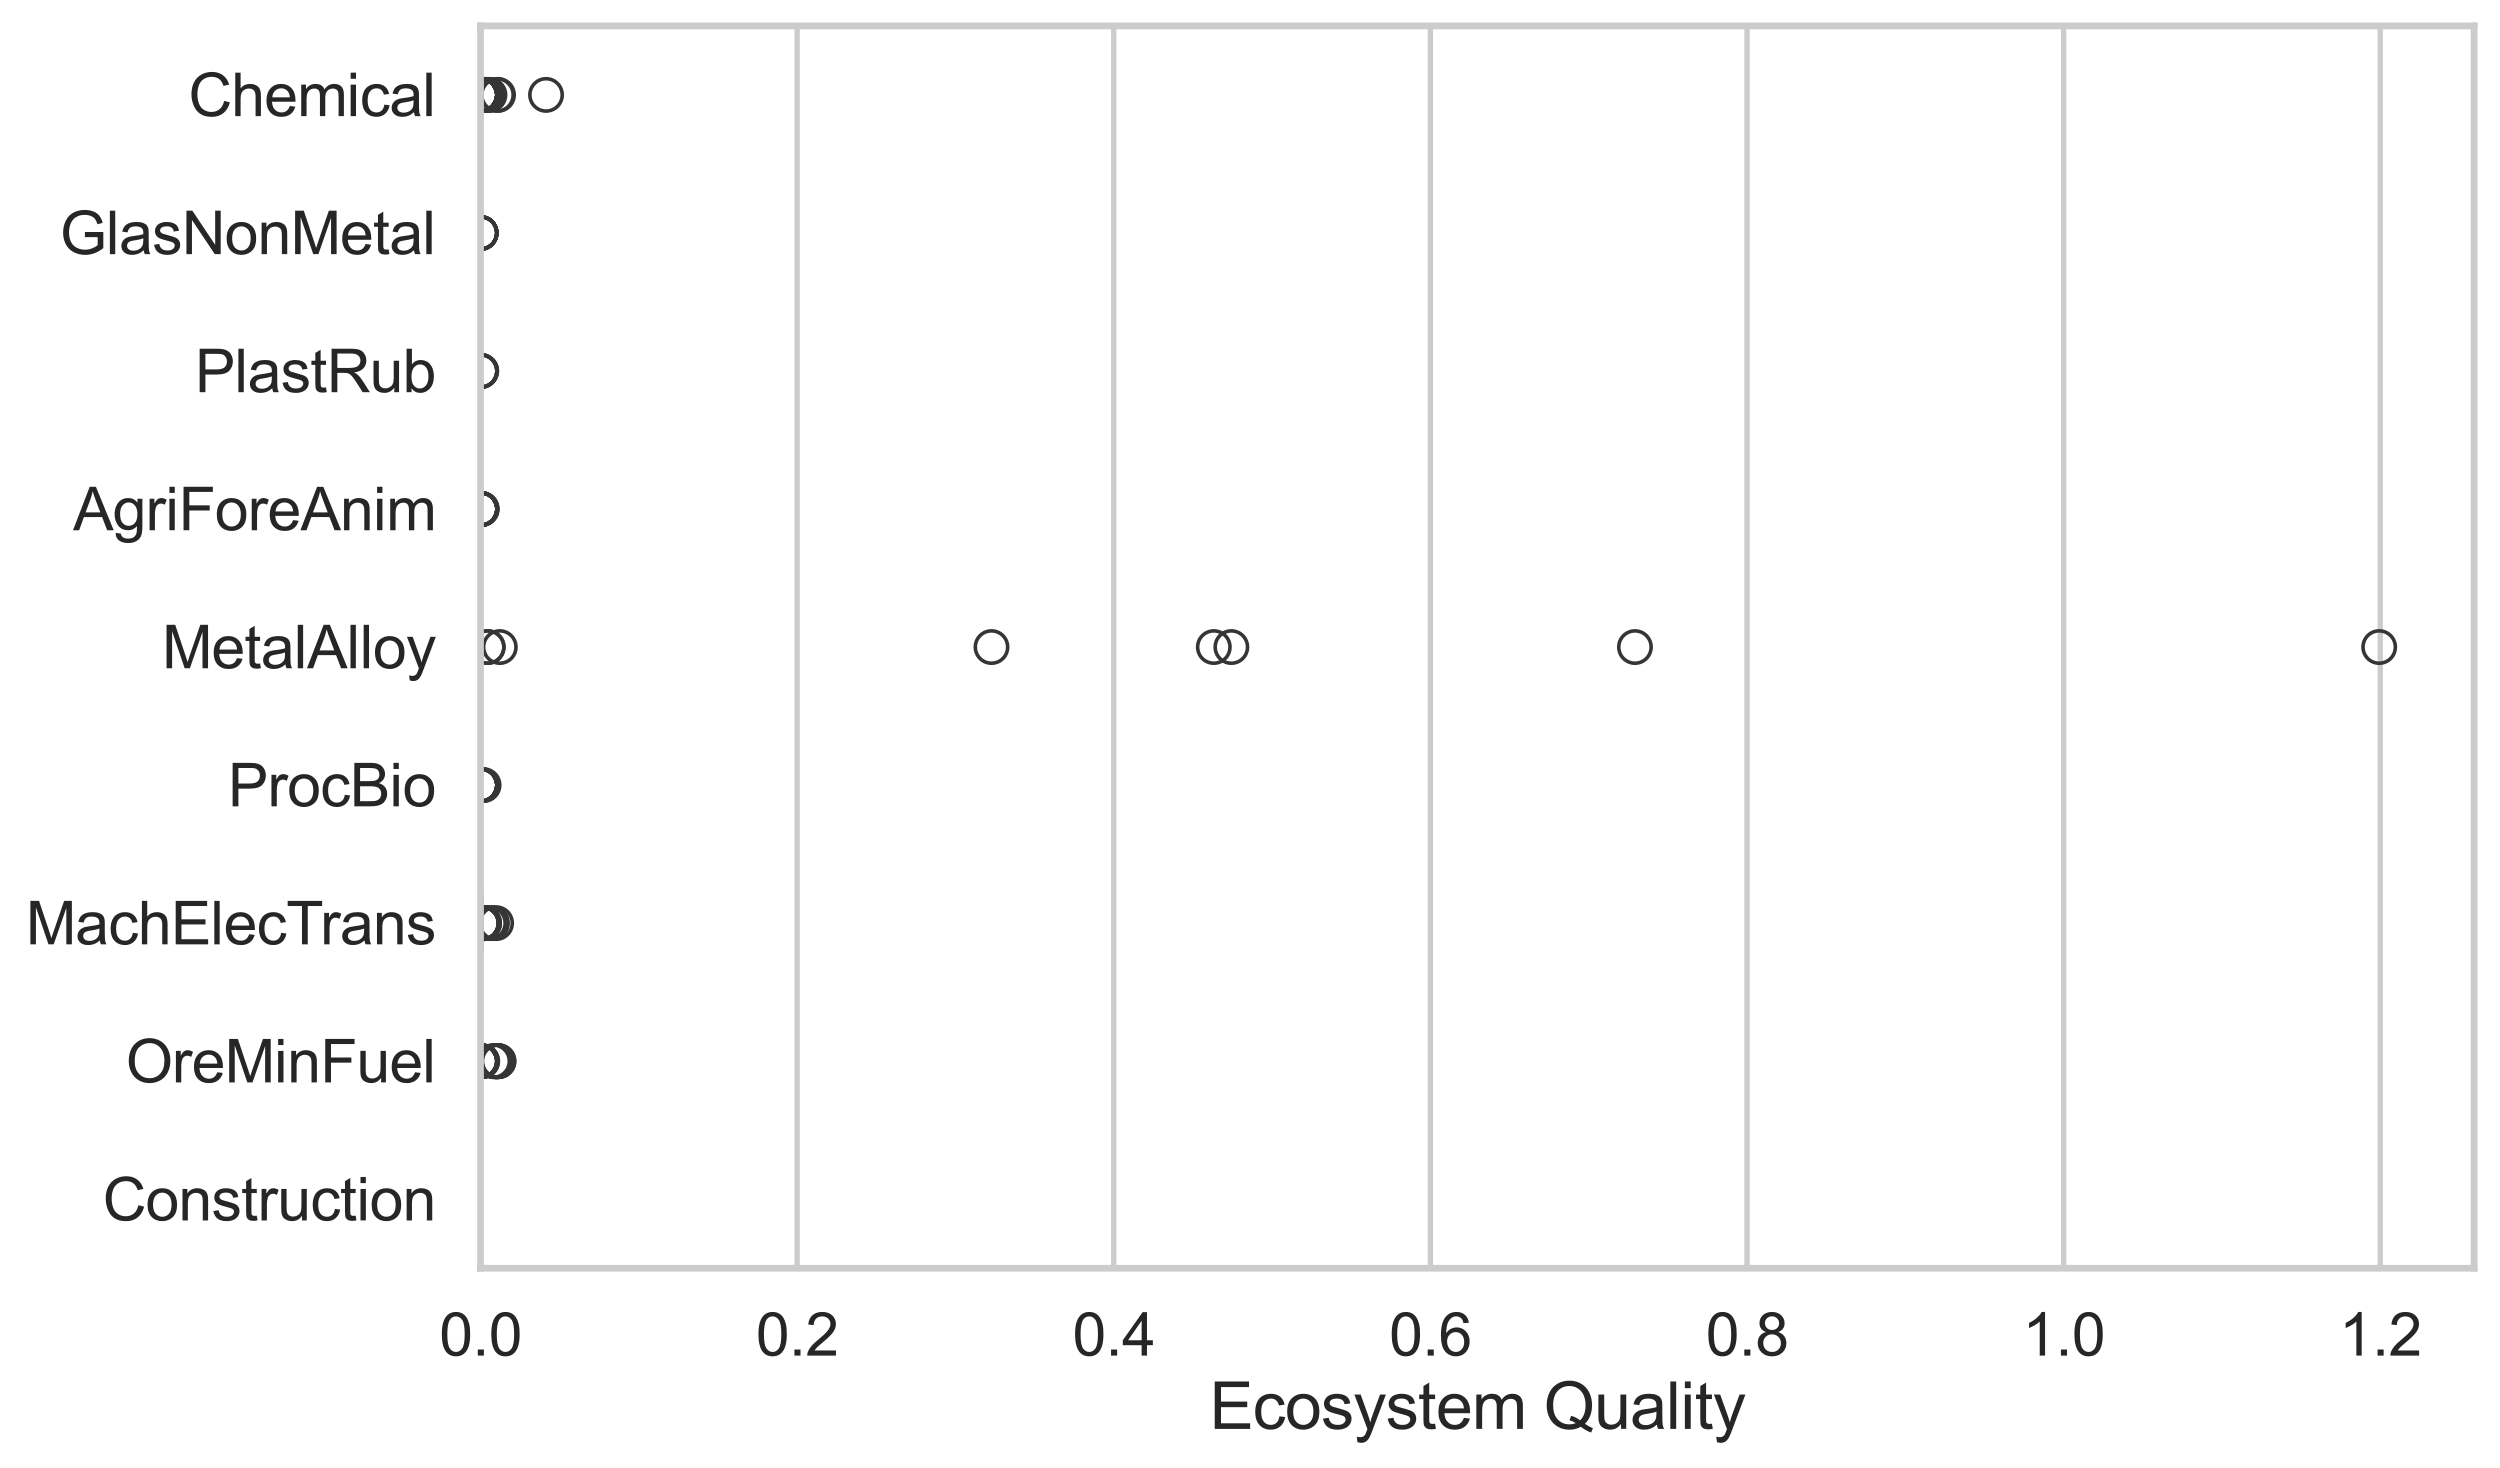 <?xml version="1.0" encoding="utf-8" standalone="no"?>
<!DOCTYPE svg PUBLIC "-//W3C//DTD SVG 1.1//EN"
  "http://www.w3.org/Graphics/SVG/1.1/DTD/svg11.dtd">
<svg xmlns:xlink="http://www.w3.org/1999/xlink" width="695.577pt" height="408.553pt" viewBox="0 0 695.577 408.553" xmlns="http://www.w3.org/2000/svg" version="1.1">
 <defs>
  <style type="text/css">*{stroke-linejoin: round; stroke-linecap: butt}</style>
 </defs>
 <g id="figure_1">
  <g id="patch_1">
   <path d="M 0 408.553 
L 695.577 408.553 
L 695.577 0 
L 0 0 
z
" style="fill: #ffffff"/>
  </g>
  <g id="axes_1">
   <g id="patch_2">
    <path d="M 133.697 352.86 
L 688.377 352.86 
L 688.377 7.2 
L 133.697 7.2 
z
" style="fill: #ffffff"/>
   </g>
   <g id="matplotlib.axis_1">
    <g id="xtick_1">
     <g id="line2d_1">
      <path d="M 133.697 352.86 
L 133.697 7.2 
" clip-path="url(#pe0b1a7b173)" style="fill: none; stroke: #cccccc; stroke-width: 1.5; stroke-linecap: round"/>
     </g>
     <g id="text_1">
      <!-- 0.0 -->
      <g style="fill: #262626" transform="translate(122.229 377.17) scale(0.165 -0.165)">
       <defs>
        <path id="ArialMT-30" d="M 266 2259 
Q 266 3072 433 3567 
Q 600 4063 929 4331 
Q 1259 4600 1759 4600 
Q 2128 4600 2406 4451 
Q 2684 4303 2865 4023 
Q 3047 3744 3150 3342 
Q 3253 2941 3253 2259 
Q 3253 1453 3087 958 
Q 2922 463 2592 192 
Q 2263 -78 1759 -78 
Q 1097 -78 719 397 
Q 266 969 266 2259 
z
M 844 2259 
Q 844 1131 1108 757 
Q 1372 384 1759 384 
Q 2147 384 2411 759 
Q 2675 1134 2675 2259 
Q 2675 3391 2411 3762 
Q 2147 4134 1753 4134 
Q 1366 4134 1134 3806 
Q 844 3388 844 2259 
z
" transform="scale(0.016)"/>
        <path id="ArialMT-2e" d="M 581 0 
L 581 641 
L 1222 641 
L 1222 0 
L 581 0 
z
" transform="scale(0.016)"/>
       </defs>
       <use xlink:href="#ArialMT-30"/>
       <use xlink:href="#ArialMT-2e" transform="translate(55.615 0)"/>
       <use xlink:href="#ArialMT-30" transform="translate(83.398 0)"/>
      </g>
     </g>
    </g>
    <g id="xtick_2">
     <g id="line2d_2">
      <path d="M 221.792 352.86 
L 221.792 7.2 
" clip-path="url(#pe0b1a7b173)" style="fill: none; stroke: #cccccc; stroke-width: 1.5; stroke-linecap: round"/>
     </g>
     <g id="text_2">
      <!-- 0.2 -->
      <g style="fill: #262626" transform="translate(210.324 377.17) scale(0.165 -0.165)">
       <defs>
        <path id="ArialMT-32" d="M 3222 541 
L 3222 0 
L 194 0 
Q 188 203 259 391 
Q 375 700 629 1000 
Q 884 1300 1366 1694 
Q 2113 2306 2375 2664 
Q 2638 3022 2638 3341 
Q 2638 3675 2398 3904 
Q 2159 4134 1775 4134 
Q 1369 4134 1125 3890 
Q 881 3647 878 3216 
L 300 3275 
Q 359 3922 746 4261 
Q 1134 4600 1788 4600 
Q 2447 4600 2831 4234 
Q 3216 3869 3216 3328 
Q 3216 3053 3103 2787 
Q 2991 2522 2730 2228 
Q 2469 1934 1863 1422 
Q 1356 997 1212 845 
Q 1069 694 975 541 
L 3222 541 
z
" transform="scale(0.016)"/>
       </defs>
       <use xlink:href="#ArialMT-30"/>
       <use xlink:href="#ArialMT-2e" transform="translate(55.615 0)"/>
       <use xlink:href="#ArialMT-32" transform="translate(83.398 0)"/>
      </g>
     </g>
    </g>
    <g id="xtick_3">
     <g id="line2d_3">
      <path d="M 309.887 352.86 
L 309.887 7.2 
" clip-path="url(#pe0b1a7b173)" style="fill: none; stroke: #cccccc; stroke-width: 1.5; stroke-linecap: round"/>
     </g>
     <g id="text_3">
      <!-- 0.4 -->
      <g style="fill: #262626" transform="translate(298.419 377.17) scale(0.165 -0.165)">
       <defs>
        <path id="ArialMT-34" d="M 2069 0 
L 2069 1097 
L 81 1097 
L 81 1613 
L 2172 4581 
L 2631 4581 
L 2631 1613 
L 3250 1613 
L 3250 1097 
L 2631 1097 
L 2631 0 
L 2069 0 
z
M 2069 1613 
L 2069 3678 
L 634 1613 
L 2069 1613 
z
" transform="scale(0.016)"/>
       </defs>
       <use xlink:href="#ArialMT-30"/>
       <use xlink:href="#ArialMT-2e" transform="translate(55.615 0)"/>
       <use xlink:href="#ArialMT-34" transform="translate(83.398 0)"/>
      </g>
     </g>
    </g>
    <g id="xtick_4">
     <g id="line2d_4">
      <path d="M 397.982 352.86 
L 397.982 7.2 
" clip-path="url(#pe0b1a7b173)" style="fill: none; stroke: #cccccc; stroke-width: 1.5; stroke-linecap: round"/>
     </g>
     <g id="text_4">
      <!-- 0.6 -->
      <g style="fill: #262626" transform="translate(386.514 377.17) scale(0.165 -0.165)">
       <defs>
        <path id="ArialMT-36" d="M 3184 3459 
L 2625 3416 
Q 2550 3747 2413 3897 
Q 2184 4138 1850 4138 
Q 1581 4138 1378 3988 
Q 1113 3794 959 3422 
Q 806 3050 800 2363 
Q 1003 2672 1297 2822 
Q 1591 2972 1913 2972 
Q 2475 2972 2870 2558 
Q 3266 2144 3266 1488 
Q 3266 1056 3080 686 
Q 2894 316 2569 119 
Q 2244 -78 1831 -78 
Q 1128 -78 684 439 
Q 241 956 241 2144 
Q 241 3472 731 4075 
Q 1159 4600 1884 4600 
Q 2425 4600 2770 4297 
Q 3116 3994 3184 3459 
z
M 888 1484 
Q 888 1194 1011 928 
Q 1134 663 1356 523 
Q 1578 384 1822 384 
Q 2178 384 2434 671 
Q 2691 959 2691 1453 
Q 2691 1928 2437 2201 
Q 2184 2475 1800 2475 
Q 1419 2475 1153 2201 
Q 888 1928 888 1484 
z
" transform="scale(0.016)"/>
       </defs>
       <use xlink:href="#ArialMT-30"/>
       <use xlink:href="#ArialMT-2e" transform="translate(55.615 0)"/>
       <use xlink:href="#ArialMT-36" transform="translate(83.398 0)"/>
      </g>
     </g>
    </g>
    <g id="xtick_5">
     <g id="line2d_5">
      <path d="M 486.076 352.86 
L 486.076 7.2 
" clip-path="url(#pe0b1a7b173)" style="fill: none; stroke: #cccccc; stroke-width: 1.5; stroke-linecap: round"/>
     </g>
     <g id="text_5">
      <!-- 0.8 -->
      <g style="fill: #262626" transform="translate(474.609 377.17) scale(0.165 -0.165)">
       <defs>
        <path id="ArialMT-38" d="M 1131 2484 
Q 781 2613 612 2850 
Q 444 3088 444 3419 
Q 444 3919 803 4259 
Q 1163 4600 1759 4600 
Q 2359 4600 2725 4251 
Q 3091 3903 3091 3403 
Q 3091 3084 2923 2848 
Q 2756 2613 2416 2484 
Q 2838 2347 3058 2040 
Q 3278 1734 3278 1309 
Q 3278 722 2862 322 
Q 2447 -78 1769 -78 
Q 1091 -78 675 323 
Q 259 725 259 1325 
Q 259 1772 486 2073 
Q 713 2375 1131 2484 
z
M 1019 3438 
Q 1019 3113 1228 2906 
Q 1438 2700 1772 2700 
Q 2097 2700 2305 2904 
Q 2513 3109 2513 3406 
Q 2513 3716 2298 3927 
Q 2084 4138 1766 4138 
Q 1444 4138 1231 3931 
Q 1019 3725 1019 3438 
z
M 838 1322 
Q 838 1081 952 856 
Q 1066 631 1291 507 
Q 1516 384 1775 384 
Q 2178 384 2440 643 
Q 2703 903 2703 1303 
Q 2703 1709 2433 1975 
Q 2163 2241 1756 2241 
Q 1359 2241 1098 1978 
Q 838 1716 838 1322 
z
" transform="scale(0.016)"/>
       </defs>
       <use xlink:href="#ArialMT-30"/>
       <use xlink:href="#ArialMT-2e" transform="translate(55.615 0)"/>
       <use xlink:href="#ArialMT-38" transform="translate(83.398 0)"/>
      </g>
     </g>
    </g>
    <g id="xtick_6">
     <g id="line2d_6">
      <path d="M 574.171 352.86 
L 574.171 7.2 
" clip-path="url(#pe0b1a7b173)" style="fill: none; stroke: #cccccc; stroke-width: 1.5; stroke-linecap: round"/>
     </g>
     <g id="text_6">
      <!-- 1.0 -->
      <g style="fill: #262626" transform="translate(562.704 377.17) scale(0.165 -0.165)">
       <defs>
        <path id="ArialMT-31" d="M 2384 0 
L 1822 0 
L 1822 3584 
Q 1619 3391 1289 3197 
Q 959 3003 697 2906 
L 697 3450 
Q 1169 3672 1522 3987 
Q 1875 4303 2022 4600 
L 2384 4600 
L 2384 0 
z
" transform="scale(0.016)"/>
       </defs>
       <use xlink:href="#ArialMT-31"/>
       <use xlink:href="#ArialMT-2e" transform="translate(55.615 0)"/>
       <use xlink:href="#ArialMT-30" transform="translate(83.398 0)"/>
      </g>
     </g>
    </g>
    <g id="xtick_7">
     <g id="line2d_7">
      <path d="M 662.266 352.86 
L 662.266 7.2 
" clip-path="url(#pe0b1a7b173)" style="fill: none; stroke: #cccccc; stroke-width: 1.5; stroke-linecap: round"/>
     </g>
     <g id="text_7">
      <!-- 1.2 -->
      <g style="fill: #262626" transform="translate(650.799 377.17) scale(0.165 -0.165)">
       <use xlink:href="#ArialMT-31"/>
       <use xlink:href="#ArialMT-2e" transform="translate(55.615 0)"/>
       <use xlink:href="#ArialMT-32" transform="translate(83.398 0)"/>
      </g>
     </g>
    </g>
    <g id="text_8">
     <!-- Ecosystem Quality -->
     <g style="fill: #262626" transform="translate(336.517 397.564) scale(0.18 -0.18)">
      <defs>
       <path id="ArialMT-45" d="M 506 0 
L 506 4581 
L 3819 4581 
L 3819 4041 
L 1113 4041 
L 1113 2638 
L 3647 2638 
L 3647 2100 
L 1113 2100 
L 1113 541 
L 3925 541 
L 3925 0 
L 506 0 
z
" transform="scale(0.016)"/>
       <path id="ArialMT-63" d="M 2588 1216 
L 3141 1144 
Q 3050 572 2676 248 
Q 2303 -75 1759 -75 
Q 1078 -75 664 370 
Q 250 816 250 1647 
Q 250 2184 428 2587 
Q 606 2991 970 3192 
Q 1334 3394 1763 3394 
Q 2303 3394 2647 3120 
Q 2991 2847 3088 2344 
L 2541 2259 
Q 2463 2594 2264 2762 
Q 2066 2931 1784 2931 
Q 1359 2931 1093 2626 
Q 828 2322 828 1663 
Q 828 994 1084 691 
Q 1341 388 1753 388 
Q 2084 388 2306 591 
Q 2528 794 2588 1216 
z
" transform="scale(0.016)"/>
       <path id="ArialMT-6f" d="M 213 1659 
Q 213 2581 725 3025 
Q 1153 3394 1769 3394 
Q 2453 3394 2887 2945 
Q 3322 2497 3322 1706 
Q 3322 1066 3130 698 
Q 2938 331 2570 128 
Q 2203 -75 1769 -75 
Q 1072 -75 642 372 
Q 213 819 213 1659 
z
M 791 1659 
Q 791 1022 1069 705 
Q 1347 388 1769 388 
Q 2188 388 2466 706 
Q 2744 1025 2744 1678 
Q 2744 2294 2464 2611 
Q 2184 2928 1769 2928 
Q 1347 2928 1069 2612 
Q 791 2297 791 1659 
z
" transform="scale(0.016)"/>
       <path id="ArialMT-73" d="M 197 991 
L 753 1078 
Q 800 744 1014 566 
Q 1228 388 1613 388 
Q 2000 388 2187 545 
Q 2375 703 2375 916 
Q 2375 1106 2209 1216 
Q 2094 1291 1634 1406 
Q 1016 1563 777 1677 
Q 538 1791 414 1992 
Q 291 2194 291 2438 
Q 291 2659 392 2848 
Q 494 3038 669 3163 
Q 800 3259 1026 3326 
Q 1253 3394 1513 3394 
Q 1903 3394 2198 3281 
Q 2494 3169 2634 2976 
Q 2775 2784 2828 2463 
L 2278 2388 
Q 2241 2644 2061 2787 
Q 1881 2931 1553 2931 
Q 1166 2931 1000 2803 
Q 834 2675 834 2503 
Q 834 2394 903 2306 
Q 972 2216 1119 2156 
Q 1203 2125 1616 2013 
Q 2213 1853 2448 1751 
Q 2684 1650 2818 1456 
Q 2953 1263 2953 975 
Q 2953 694 2789 445 
Q 2625 197 2315 61 
Q 2006 -75 1616 -75 
Q 969 -75 630 194 
Q 291 463 197 991 
z
" transform="scale(0.016)"/>
       <path id="ArialMT-79" d="M 397 -1278 
L 334 -750 
Q 519 -800 656 -800 
Q 844 -800 956 -737 
Q 1069 -675 1141 -563 
Q 1194 -478 1313 -144 
Q 1328 -97 1363 -6 
L 103 3319 
L 709 3319 
L 1400 1397 
Q 1534 1031 1641 628 
Q 1738 1016 1872 1384 
L 2581 3319 
L 3144 3319 
L 1881 -56 
Q 1678 -603 1566 -809 
Q 1416 -1088 1222 -1217 
Q 1028 -1347 759 -1347 
Q 597 -1347 397 -1278 
z
" transform="scale(0.016)"/>
       <path id="ArialMT-74" d="M 1650 503 
L 1731 6 
Q 1494 -44 1306 -44 
Q 1000 -44 831 53 
Q 663 150 594 308 
Q 525 466 525 972 
L 525 2881 
L 113 2881 
L 113 3319 
L 525 3319 
L 525 4141 
L 1084 4478 
L 1084 3319 
L 1650 3319 
L 1650 2881 
L 1084 2881 
L 1084 941 
Q 1084 700 1114 631 
Q 1144 563 1211 522 
Q 1278 481 1403 481 
Q 1497 481 1650 503 
z
" transform="scale(0.016)"/>
       <path id="ArialMT-65" d="M 2694 1069 
L 3275 997 
Q 3138 488 2766 206 
Q 2394 -75 1816 -75 
Q 1088 -75 661 373 
Q 234 822 234 1631 
Q 234 2469 665 2931 
Q 1097 3394 1784 3394 
Q 2450 3394 2872 2941 
Q 3294 2488 3294 1666 
Q 3294 1616 3291 1516 
L 816 1516 
Q 847 969 1125 678 
Q 1403 388 1819 388 
Q 2128 388 2347 550 
Q 2566 713 2694 1069 
z
M 847 1978 
L 2700 1978 
Q 2663 2397 2488 2606 
Q 2219 2931 1791 2931 
Q 1403 2931 1139 2672 
Q 875 2413 847 1978 
z
" transform="scale(0.016)"/>
       <path id="ArialMT-6d" d="M 422 0 
L 422 3319 
L 925 3319 
L 925 2853 
Q 1081 3097 1340 3245 
Q 1600 3394 1931 3394 
Q 2300 3394 2536 3241 
Q 2772 3088 2869 2813 
Q 3263 3394 3894 3394 
Q 4388 3394 4653 3120 
Q 4919 2847 4919 2278 
L 4919 0 
L 4359 0 
L 4359 2091 
Q 4359 2428 4304 2576 
Q 4250 2725 4106 2815 
Q 3963 2906 3769 2906 
Q 3419 2906 3187 2673 
Q 2956 2441 2956 1928 
L 2956 0 
L 2394 0 
L 2394 2156 
Q 2394 2531 2256 2718 
Q 2119 2906 1806 2906 
Q 1569 2906 1367 2781 
Q 1166 2656 1075 2415 
Q 984 2175 984 1722 
L 984 0 
L 422 0 
z
" transform="scale(0.016)"/>
       <path id="ArialMT-20" transform="scale(0.016)"/>
       <path id="ArialMT-51" d="M 3966 491 
Q 4388 200 4744 66 
L 4566 -356 
Q 4072 -178 3581 206 
Q 3072 -78 2456 -78 
Q 1834 -78 1328 222 
Q 822 522 548 1065 
Q 275 1609 275 2291 
Q 275 2969 550 3525 
Q 825 4081 1333 4372 
Q 1841 4663 2469 4663 
Q 3103 4663 3612 4361 
Q 4122 4059 4389 3517 
Q 4656 2975 4656 2294 
Q 4656 1728 4484 1276 
Q 4313 825 3966 491 
z
M 2631 1266 
Q 3156 1119 3497 828 
Q 4031 1316 4031 2294 
Q 4031 2850 3842 3265 
Q 3653 3681 3289 3911 
Q 2925 4141 2472 4141 
Q 1794 4141 1347 3677 
Q 900 3213 900 2291 
Q 900 1397 1342 919 
Q 1784 441 2472 441 
Q 2797 441 3084 563 
Q 2800 747 2484 825 
L 2631 1266 
z
" transform="scale(0.016)"/>
       <path id="ArialMT-75" d="M 2597 0 
L 2597 488 
Q 2209 -75 1544 -75 
Q 1250 -75 995 37 
Q 741 150 617 320 
Q 494 491 444 738 
Q 409 903 409 1263 
L 409 3319 
L 972 3319 
L 972 1478 
Q 972 1038 1006 884 
Q 1059 663 1231 536 
Q 1403 409 1656 409 
Q 1909 409 2131 539 
Q 2353 669 2445 892 
Q 2538 1116 2538 1541 
L 2538 3319 
L 3100 3319 
L 3100 0 
L 2597 0 
z
" transform="scale(0.016)"/>
       <path id="ArialMT-61" d="M 2588 409 
Q 2275 144 1986 34 
Q 1697 -75 1366 -75 
Q 819 -75 525 192 
Q 231 459 231 875 
Q 231 1119 342 1320 
Q 453 1522 633 1644 
Q 813 1766 1038 1828 
Q 1203 1872 1538 1913 
Q 2219 1994 2541 2106 
Q 2544 2222 2544 2253 
Q 2544 2597 2384 2738 
Q 2169 2928 1744 2928 
Q 1347 2928 1158 2789 
Q 969 2650 878 2297 
L 328 2372 
Q 403 2725 575 2942 
Q 747 3159 1072 3276 
Q 1397 3394 1825 3394 
Q 2250 3394 2515 3294 
Q 2781 3194 2906 3042 
Q 3031 2891 3081 2659 
Q 3109 2516 3109 2141 
L 3109 1391 
Q 3109 606 3145 398 
Q 3181 191 3288 0 
L 2700 0 
Q 2613 175 2588 409 
z
M 2541 1666 
Q 2234 1541 1622 1453 
Q 1275 1403 1131 1340 
Q 988 1278 909 1158 
Q 831 1038 831 891 
Q 831 666 1001 516 
Q 1172 366 1500 366 
Q 1825 366 2078 508 
Q 2331 650 2450 897 
Q 2541 1088 2541 1459 
L 2541 1666 
z
" transform="scale(0.016)"/>
       <path id="ArialMT-6c" d="M 409 0 
L 409 4581 
L 972 4581 
L 972 0 
L 409 0 
z
" transform="scale(0.016)"/>
       <path id="ArialMT-69" d="M 425 3934 
L 425 4581 
L 988 4581 
L 988 3934 
L 425 3934 
z
M 425 0 
L 425 3319 
L 988 3319 
L 988 0 
L 425 0 
z
" transform="scale(0.016)"/>
      </defs>
      <use xlink:href="#ArialMT-45"/>
      <use xlink:href="#ArialMT-63" transform="translate(66.699 0)"/>
      <use xlink:href="#ArialMT-6f" transform="translate(116.699 0)"/>
      <use xlink:href="#ArialMT-73" transform="translate(172.314 0)"/>
      <use xlink:href="#ArialMT-79" transform="translate(222.314 0)"/>
      <use xlink:href="#ArialMT-73" transform="translate(272.314 0)"/>
      <use xlink:href="#ArialMT-74" transform="translate(322.314 0)"/>
      <use xlink:href="#ArialMT-65" transform="translate(350.098 0)"/>
      <use xlink:href="#ArialMT-6d" transform="translate(405.713 0)"/>
      <use xlink:href="#ArialMT-20" transform="translate(489.014 0)"/>
      <use xlink:href="#ArialMT-51" transform="translate(516.797 0)"/>
      <use xlink:href="#ArialMT-75" transform="translate(594.58 0)"/>
      <use xlink:href="#ArialMT-61" transform="translate(650.195 0)"/>
      <use xlink:href="#ArialMT-6c" transform="translate(705.811 0)"/>
      <use xlink:href="#ArialMT-69" transform="translate(728.027 0)"/>
      <use xlink:href="#ArialMT-74" transform="translate(750.244 0)"/>
      <use xlink:href="#ArialMT-79" transform="translate(778.027 0)"/>
     </g>
    </g>
   </g>
   <g id="matplotlib.axis_2">
    <g id="ytick_1">
     <g id="text_9">
      <!-- Chemical -->
      <g style="fill: #262626" transform="translate(52.428 32.309) scale(0.165 -0.165)">
       <defs>
        <path id="ArialMT-43" d="M 3763 1606 
L 4369 1453 
Q 4178 706 3683 314 
Q 3188 -78 2472 -78 
Q 1731 -78 1267 223 
Q 803 525 561 1097 
Q 319 1669 319 2325 
Q 319 3041 592 3573 
Q 866 4106 1370 4382 
Q 1875 4659 2481 4659 
Q 3169 4659 3637 4309 
Q 4106 3959 4291 3325 
L 3694 3184 
Q 3534 3684 3231 3912 
Q 2928 4141 2469 4141 
Q 1941 4141 1586 3887 
Q 1231 3634 1087 3207 
Q 944 2781 944 2328 
Q 944 1744 1114 1308 
Q 1284 872 1643 656 
Q 2003 441 2422 441 
Q 2931 441 3284 734 
Q 3638 1028 3763 1606 
z
" transform="scale(0.016)"/>
        <path id="ArialMT-68" d="M 422 0 
L 422 4581 
L 984 4581 
L 984 2938 
Q 1378 3394 1978 3394 
Q 2347 3394 2619 3248 
Q 2891 3103 3008 2847 
Q 3125 2591 3125 2103 
L 3125 0 
L 2563 0 
L 2563 2103 
Q 2563 2525 2380 2717 
Q 2197 2909 1863 2909 
Q 1613 2909 1392 2779 
Q 1172 2650 1078 2428 
Q 984 2206 984 1816 
L 984 0 
L 422 0 
z
" transform="scale(0.016)"/>
       </defs>
       <use xlink:href="#ArialMT-43"/>
       <use xlink:href="#ArialMT-68" transform="translate(72.217 0)"/>
       <use xlink:href="#ArialMT-65" transform="translate(127.832 0)"/>
       <use xlink:href="#ArialMT-6d" transform="translate(183.447 0)"/>
       <use xlink:href="#ArialMT-69" transform="translate(266.748 0)"/>
       <use xlink:href="#ArialMT-63" transform="translate(288.965 0)"/>
       <use xlink:href="#ArialMT-61" transform="translate(338.965 0)"/>
       <use xlink:href="#ArialMT-6c" transform="translate(394.58 0)"/>
      </g>
     </g>
    </g>
    <g id="ytick_2">
     <g id="text_10">
      <!-- GlasNonMetal -->
      <g style="fill: #262626" transform="translate(16.659 70.715) scale(0.165 -0.165)">
       <defs>
        <path id="ArialMT-47" d="M 2638 1797 
L 2638 2334 
L 4578 2338 
L 4578 638 
Q 4131 281 3656 101 
Q 3181 -78 2681 -78 
Q 2006 -78 1454 211 
Q 903 500 622 1047 
Q 341 1594 341 2269 
Q 341 2938 620 3517 
Q 900 4097 1425 4378 
Q 1950 4659 2634 4659 
Q 3131 4659 3532 4498 
Q 3934 4338 4162 4050 
Q 4391 3763 4509 3300 
L 3963 3150 
Q 3859 3500 3706 3700 
Q 3553 3900 3268 4020 
Q 2984 4141 2638 4141 
Q 2222 4141 1919 4014 
Q 1616 3888 1430 3681 
Q 1244 3475 1141 3228 
Q 966 2803 966 2306 
Q 966 1694 1177 1281 
Q 1388 869 1791 669 
Q 2194 469 2647 469 
Q 3041 469 3416 620 
Q 3791 772 3984 944 
L 3984 1797 
L 2638 1797 
z
" transform="scale(0.016)"/>
        <path id="ArialMT-4e" d="M 488 0 
L 488 4581 
L 1109 4581 
L 3516 984 
L 3516 4581 
L 4097 4581 
L 4097 0 
L 3475 0 
L 1069 3600 
L 1069 0 
L 488 0 
z
" transform="scale(0.016)"/>
        <path id="ArialMT-6e" d="M 422 0 
L 422 3319 
L 928 3319 
L 928 2847 
Q 1294 3394 1984 3394 
Q 2284 3394 2536 3286 
Q 2788 3178 2913 3003 
Q 3038 2828 3088 2588 
Q 3119 2431 3119 2041 
L 3119 0 
L 2556 0 
L 2556 2019 
Q 2556 2363 2490 2533 
Q 2425 2703 2258 2804 
Q 2091 2906 1866 2906 
Q 1506 2906 1245 2678 
Q 984 2450 984 1813 
L 984 0 
L 422 0 
z
" transform="scale(0.016)"/>
        <path id="ArialMT-4d" d="M 475 0 
L 475 4581 
L 1388 4581 
L 2472 1338 
Q 2622 884 2691 659 
Q 2769 909 2934 1394 
L 4031 4581 
L 4847 4581 
L 4847 0 
L 4263 0 
L 4263 3834 
L 2931 0 
L 2384 0 
L 1059 3900 
L 1059 0 
L 475 0 
z
" transform="scale(0.016)"/>
       </defs>
       <use xlink:href="#ArialMT-47"/>
       <use xlink:href="#ArialMT-6c" transform="translate(77.783 0)"/>
       <use xlink:href="#ArialMT-61" transform="translate(100 0)"/>
       <use xlink:href="#ArialMT-73" transform="translate(155.615 0)"/>
       <use xlink:href="#ArialMT-4e" transform="translate(205.615 0)"/>
       <use xlink:href="#ArialMT-6f" transform="translate(277.832 0)"/>
       <use xlink:href="#ArialMT-6e" transform="translate(333.447 0)"/>
       <use xlink:href="#ArialMT-4d" transform="translate(389.062 0)"/>
       <use xlink:href="#ArialMT-65" transform="translate(472.363 0)"/>
       <use xlink:href="#ArialMT-74" transform="translate(527.979 0)"/>
       <use xlink:href="#ArialMT-61" transform="translate(555.762 0)"/>
       <use xlink:href="#ArialMT-6c" transform="translate(611.377 0)"/>
      </g>
     </g>
    </g>
    <g id="ytick_3">
     <g id="text_11">
      <!-- PlastRub -->
      <g style="fill: #262626" transform="translate(54.248 109.122) scale(0.165 -0.165)">
       <defs>
        <path id="ArialMT-50" d="M 494 0 
L 494 4581 
L 2222 4581 
Q 2678 4581 2919 4538 
Q 3256 4481 3484 4323 
Q 3713 4166 3852 3881 
Q 3991 3597 3991 3256 
Q 3991 2672 3619 2267 
Q 3247 1863 2275 1863 
L 1100 1863 
L 1100 0 
L 494 0 
z
M 1100 2403 
L 2284 2403 
Q 2872 2403 3119 2622 
Q 3366 2841 3366 3238 
Q 3366 3525 3220 3729 
Q 3075 3934 2838 4000 
Q 2684 4041 2272 4041 
L 1100 4041 
L 1100 2403 
z
" transform="scale(0.016)"/>
        <path id="ArialMT-52" d="M 503 0 
L 503 4581 
L 2534 4581 
Q 3147 4581 3465 4457 
Q 3784 4334 3975 4021 
Q 4166 3709 4166 3331 
Q 4166 2844 3850 2509 
Q 3534 2175 2875 2084 
Q 3116 1969 3241 1856 
Q 3506 1613 3744 1247 
L 4541 0 
L 3778 0 
L 3172 953 
Q 2906 1366 2734 1584 
Q 2563 1803 2427 1890 
Q 2291 1978 2150 2013 
Q 2047 2034 1813 2034 
L 1109 2034 
L 1109 0 
L 503 0 
z
M 1109 2559 
L 2413 2559 
Q 2828 2559 3062 2645 
Q 3297 2731 3419 2920 
Q 3541 3109 3541 3331 
Q 3541 3656 3305 3865 
Q 3069 4075 2559 4075 
L 1109 4075 
L 1109 2559 
z
" transform="scale(0.016)"/>
        <path id="ArialMT-62" d="M 941 0 
L 419 0 
L 419 4581 
L 981 4581 
L 981 2947 
Q 1338 3394 1891 3394 
Q 2197 3394 2470 3270 
Q 2744 3147 2920 2923 
Q 3097 2700 3197 2384 
Q 3297 2069 3297 1709 
Q 3297 856 2875 390 
Q 2453 -75 1863 -75 
Q 1275 -75 941 416 
L 941 0 
z
M 934 1684 
Q 934 1088 1097 822 
Q 1363 388 1816 388 
Q 2184 388 2453 708 
Q 2722 1028 2722 1663 
Q 2722 2313 2464 2622 
Q 2206 2931 1841 2931 
Q 1472 2931 1203 2611 
Q 934 2291 934 1684 
z
" transform="scale(0.016)"/>
       </defs>
       <use xlink:href="#ArialMT-50"/>
       <use xlink:href="#ArialMT-6c" transform="translate(66.699 0)"/>
       <use xlink:href="#ArialMT-61" transform="translate(88.916 0)"/>
       <use xlink:href="#ArialMT-73" transform="translate(144.531 0)"/>
       <use xlink:href="#ArialMT-74" transform="translate(194.531 0)"/>
       <use xlink:href="#ArialMT-52" transform="translate(222.314 0)"/>
       <use xlink:href="#ArialMT-75" transform="translate(294.531 0)"/>
       <use xlink:href="#ArialMT-62" transform="translate(350.146 0)"/>
      </g>
     </g>
    </g>
    <g id="ytick_4">
     <g id="text_12">
      <!-- AgriForeAnim -->
      <g style="fill: #262626" transform="translate(20.341 147.529) scale(0.165 -0.165)">
       <defs>
        <path id="ArialMT-41" d="M -9 0 
L 1750 4581 
L 2403 4581 
L 4278 0 
L 3588 0 
L 3053 1388 
L 1138 1388 
L 634 0 
L -9 0 
z
M 1313 1881 
L 2866 1881 
L 2388 3150 
Q 2169 3728 2063 4100 
Q 1975 3659 1816 3225 
L 1313 1881 
z
" transform="scale(0.016)"/>
        <path id="ArialMT-67" d="M 319 -275 
L 866 -356 
Q 900 -609 1056 -725 
Q 1266 -881 1628 -881 
Q 2019 -881 2231 -725 
Q 2444 -569 2519 -288 
Q 2563 -116 2559 434 
Q 2191 0 1641 0 
Q 956 0 581 494 
Q 206 988 206 1678 
Q 206 2153 378 2554 
Q 550 2956 876 3175 
Q 1203 3394 1644 3394 
Q 2231 3394 2613 2919 
L 2613 3319 
L 3131 3319 
L 3131 450 
Q 3131 -325 2973 -648 
Q 2816 -972 2473 -1159 
Q 2131 -1347 1631 -1347 
Q 1038 -1347 672 -1080 
Q 306 -813 319 -275 
z
M 784 1719 
Q 784 1066 1043 766 
Q 1303 466 1694 466 
Q 2081 466 2343 764 
Q 2606 1063 2606 1700 
Q 2606 2309 2336 2618 
Q 2066 2928 1684 2928 
Q 1309 2928 1046 2623 
Q 784 2319 784 1719 
z
" transform="scale(0.016)"/>
        <path id="ArialMT-72" d="M 416 0 
L 416 3319 
L 922 3319 
L 922 2816 
Q 1116 3169 1280 3281 
Q 1444 3394 1641 3394 
Q 1925 3394 2219 3213 
L 2025 2691 
Q 1819 2813 1613 2813 
Q 1428 2813 1281 2702 
Q 1134 2591 1072 2394 
Q 978 2094 978 1738 
L 978 0 
L 416 0 
z
" transform="scale(0.016)"/>
        <path id="ArialMT-46" d="M 525 0 
L 525 4581 
L 3616 4581 
L 3616 4041 
L 1131 4041 
L 1131 2622 
L 3281 2622 
L 3281 2081 
L 1131 2081 
L 1131 0 
L 525 0 
z
" transform="scale(0.016)"/>
       </defs>
       <use xlink:href="#ArialMT-41"/>
       <use xlink:href="#ArialMT-67" transform="translate(66.699 0)"/>
       <use xlink:href="#ArialMT-72" transform="translate(122.314 0)"/>
       <use xlink:href="#ArialMT-69" transform="translate(155.615 0)"/>
       <use xlink:href="#ArialMT-46" transform="translate(177.832 0)"/>
       <use xlink:href="#ArialMT-6f" transform="translate(238.916 0)"/>
       <use xlink:href="#ArialMT-72" transform="translate(294.531 0)"/>
       <use xlink:href="#ArialMT-65" transform="translate(327.832 0)"/>
       <use xlink:href="#ArialMT-41" transform="translate(383.447 0)"/>
       <use xlink:href="#ArialMT-6e" transform="translate(450.146 0)"/>
       <use xlink:href="#ArialMT-69" transform="translate(505.762 0)"/>
       <use xlink:href="#ArialMT-6d" transform="translate(527.979 0)"/>
      </g>
     </g>
    </g>
    <g id="ytick_5">
     <g id="text_13">
      <!-- MetalAlloy -->
      <g style="fill: #262626" transform="translate(45.088 185.935) scale(0.165 -0.165)">
       <use xlink:href="#ArialMT-4d"/>
       <use xlink:href="#ArialMT-65" transform="translate(83.301 0)"/>
       <use xlink:href="#ArialMT-74" transform="translate(138.916 0)"/>
       <use xlink:href="#ArialMT-61" transform="translate(166.699 0)"/>
       <use xlink:href="#ArialMT-6c" transform="translate(222.314 0)"/>
       <use xlink:href="#ArialMT-41" transform="translate(244.531 0)"/>
       <use xlink:href="#ArialMT-6c" transform="translate(311.23 0)"/>
       <use xlink:href="#ArialMT-6c" transform="translate(333.447 0)"/>
       <use xlink:href="#ArialMT-6f" transform="translate(355.664 0)"/>
       <use xlink:href="#ArialMT-79" transform="translate(411.279 0)"/>
      </g>
     </g>
    </g>
    <g id="ytick_6">
     <g id="text_14">
      <!-- ProcBio -->
      <g style="fill: #262626" transform="translate(63.424 224.342) scale(0.165 -0.165)">
       <defs>
        <path id="ArialMT-42" d="M 469 0 
L 469 4581 
L 2188 4581 
Q 2713 4581 3030 4442 
Q 3347 4303 3526 4014 
Q 3706 3725 3706 3409 
Q 3706 3116 3547 2856 
Q 3388 2597 3066 2438 
Q 3481 2316 3704 2022 
Q 3928 1728 3928 1328 
Q 3928 1006 3792 729 
Q 3656 453 3456 303 
Q 3256 153 2954 76 
Q 2653 0 2216 0 
L 469 0 
z
M 1075 2656 
L 2066 2656 
Q 2469 2656 2644 2709 
Q 2875 2778 2992 2937 
Q 3109 3097 3109 3338 
Q 3109 3566 3000 3739 
Q 2891 3913 2687 3977 
Q 2484 4041 1991 4041 
L 1075 4041 
L 1075 2656 
z
M 1075 541 
L 2216 541 
Q 2509 541 2628 563 
Q 2838 600 2978 687 
Q 3119 775 3209 942 
Q 3300 1109 3300 1328 
Q 3300 1584 3169 1773 
Q 3038 1963 2805 2039 
Q 2572 2116 2134 2116 
L 1075 2116 
L 1075 541 
z
" transform="scale(0.016)"/>
       </defs>
       <use xlink:href="#ArialMT-50"/>
       <use xlink:href="#ArialMT-72" transform="translate(66.699 0)"/>
       <use xlink:href="#ArialMT-6f" transform="translate(100 0)"/>
       <use xlink:href="#ArialMT-63" transform="translate(155.615 0)"/>
       <use xlink:href="#ArialMT-42" transform="translate(205.615 0)"/>
       <use xlink:href="#ArialMT-69" transform="translate(272.314 0)"/>
       <use xlink:href="#ArialMT-6f" transform="translate(294.531 0)"/>
      </g>
     </g>
    </g>
    <g id="ytick_7">
     <g id="text_15">
      <!-- MachElecTrans -->
      <g style="fill: #262626" transform="translate(7.2 262.749) scale(0.165 -0.165)">
       <defs>
        <path id="ArialMT-54" d="M 1659 0 
L 1659 4041 
L 150 4041 
L 150 4581 
L 3781 4581 
L 3781 4041 
L 2266 4041 
L 2266 0 
L 1659 0 
z
" transform="scale(0.016)"/>
       </defs>
       <use xlink:href="#ArialMT-4d"/>
       <use xlink:href="#ArialMT-61" transform="translate(83.301 0)"/>
       <use xlink:href="#ArialMT-63" transform="translate(138.916 0)"/>
       <use xlink:href="#ArialMT-68" transform="translate(188.916 0)"/>
       <use xlink:href="#ArialMT-45" transform="translate(244.531 0)"/>
       <use xlink:href="#ArialMT-6c" transform="translate(311.23 0)"/>
       <use xlink:href="#ArialMT-65" transform="translate(333.447 0)"/>
       <use xlink:href="#ArialMT-63" transform="translate(389.062 0)"/>
       <use xlink:href="#ArialMT-54" transform="translate(439.062 0)"/>
       <use xlink:href="#ArialMT-72" transform="translate(496.396 0)"/>
       <use xlink:href="#ArialMT-61" transform="translate(529.697 0)"/>
       <use xlink:href="#ArialMT-6e" transform="translate(585.312 0)"/>
       <use xlink:href="#ArialMT-73" transform="translate(640.928 0)"/>
      </g>
     </g>
    </g>
    <g id="ytick_8">
     <g id="text_16">
      <!-- OreMinFuel -->
      <g style="fill: #262626" transform="translate(35.013 301.155) scale(0.165 -0.165)">
       <defs>
        <path id="ArialMT-4f" d="M 309 2231 
Q 309 3372 921 4017 
Q 1534 4663 2503 4663 
Q 3138 4663 3647 4359 
Q 4156 4056 4423 3514 
Q 4691 2972 4691 2284 
Q 4691 1588 4409 1038 
Q 4128 488 3612 205 
Q 3097 -78 2500 -78 
Q 1853 -78 1343 234 
Q 834 547 571 1087 
Q 309 1628 309 2231 
z
M 934 2222 
Q 934 1394 1379 917 
Q 1825 441 2497 441 
Q 3181 441 3623 922 
Q 4066 1403 4066 2288 
Q 4066 2847 3877 3264 
Q 3688 3681 3323 3911 
Q 2959 4141 2506 4141 
Q 1863 4141 1398 3698 
Q 934 3256 934 2222 
z
" transform="scale(0.016)"/>
       </defs>
       <use xlink:href="#ArialMT-4f"/>
       <use xlink:href="#ArialMT-72" transform="translate(77.783 0)"/>
       <use xlink:href="#ArialMT-65" transform="translate(111.084 0)"/>
       <use xlink:href="#ArialMT-4d" transform="translate(166.699 0)"/>
       <use xlink:href="#ArialMT-69" transform="translate(250 0)"/>
       <use xlink:href="#ArialMT-6e" transform="translate(272.217 0)"/>
       <use xlink:href="#ArialMT-46" transform="translate(327.832 0)"/>
       <use xlink:href="#ArialMT-75" transform="translate(388.916 0)"/>
       <use xlink:href="#ArialMT-65" transform="translate(444.531 0)"/>
       <use xlink:href="#ArialMT-6c" transform="translate(500.146 0)"/>
      </g>
     </g>
    </g>
    <g id="ytick_9">
     <g id="text_17">
      <!-- Construction -->
      <g style="fill: #262626" transform="translate(28.575 339.562) scale(0.165 -0.165)">
       <use xlink:href="#ArialMT-43"/>
       <use xlink:href="#ArialMT-6f" transform="translate(72.217 0)"/>
       <use xlink:href="#ArialMT-6e" transform="translate(127.832 0)"/>
       <use xlink:href="#ArialMT-73" transform="translate(183.447 0)"/>
       <use xlink:href="#ArialMT-74" transform="translate(233.447 0)"/>
       <use xlink:href="#ArialMT-72" transform="translate(261.23 0)"/>
       <use xlink:href="#ArialMT-75" transform="translate(294.531 0)"/>
       <use xlink:href="#ArialMT-63" transform="translate(350.146 0)"/>
       <use xlink:href="#ArialMT-74" transform="translate(400.146 0)"/>
       <use xlink:href="#ArialMT-69" transform="translate(427.93 0)"/>
       <use xlink:href="#ArialMT-6f" transform="translate(450.146 0)"/>
       <use xlink:href="#ArialMT-6e" transform="translate(505.762 0)"/>
      </g>
     </g>
    </g>
   </g>
   <g id="patch_3">
    <path d="M 133.701 11.041 
L 133.701 41.766 
L 133.714 41.766 
L 133.714 11.041 
L 133.701 11.041 
z
" clip-path="url(#pe0b1a7b173)" style="fill: #ca74db; stroke: #353535; stroke-linejoin: miter"/>
   </g>
   <g id="line2d_8">
    <path d="M 133.701 26.403 
L 133.697 26.403 
" clip-path="url(#pe0b1a7b173)" style="fill: none; stroke: #353535"/>
   </g>
   <g id="line2d_9">
    <path d="M 133.714 26.403 
L 133.733 26.403 
" clip-path="url(#pe0b1a7b173)" style="fill: none; stroke: #353535"/>
   </g>
   <g id="line2d_10">
    <path d="M 133.697 18.722 
L 133.697 34.085 
" clip-path="url(#pe0b1a7b173)" style="fill: none; stroke: #353535; stroke-linecap: round"/>
   </g>
   <g id="line2d_11">
    <path d="M 133.733 18.722 
L 133.733 34.085 
" clip-path="url(#pe0b1a7b173)" style="fill: none; stroke: #353535; stroke-linecap: round"/>
   </g>
   <g id="line2d_12">
    <defs>
     <path id="me2ce4469d5" d="M 0 4.5 
C 1.193 4.5 2.338 4.026 3.182 3.182 
C 4.026 2.338 4.5 1.193 4.5 0 
C 4.5 -1.193 4.026 -2.338 3.182 -3.182 
C 2.338 -4.026 1.193 -4.5 0 -4.5 
C -1.193 -4.5 -2.338 -4.026 -3.182 -3.182 
C -4.026 -2.338 -4.5 -1.193 -4.5 0 
C -4.5 1.193 -4.026 2.338 -3.182 3.182 
C -2.338 4.026 -1.193 4.5 0 4.5 
z
" style="stroke: #353535"/>
    </defs>
    <g clip-path="url(#pe0b1a7b173)">
     <use xlink:href="#me2ce4469d5" x="133.672" y="26.403" style="fill-opacity: 0; stroke: #353535"/>
     <use xlink:href="#me2ce4469d5" x="133.796" y="26.403" style="fill-opacity: 0; stroke: #353535"/>
     <use xlink:href="#me2ce4469d5" x="133.735" y="26.403" style="fill-opacity: 0; stroke: #353535"/>
     <use xlink:href="#me2ce4469d5" x="133.74" y="26.403" style="fill-opacity: 0; stroke: #353535"/>
     <use xlink:href="#me2ce4469d5" x="136.171" y="26.403" style="fill-opacity: 0; stroke: #353535"/>
     <use xlink:href="#me2ce4469d5" x="133.742" y="26.403" style="fill-opacity: 0; stroke: #353535"/>
     <use xlink:href="#me2ce4469d5" x="134.32" y="26.403" style="fill-opacity: 0; stroke: #353535"/>
     <use xlink:href="#me2ce4469d5" x="133.758" y="26.403" style="fill-opacity: 0; stroke: #353535"/>
     <use xlink:href="#me2ce4469d5" x="133.741" y="26.403" style="fill-opacity: 0; stroke: #353535"/>
     <use xlink:href="#me2ce4469d5" x="133.74" y="26.403" style="fill-opacity: 0; stroke: #353535"/>
     <use xlink:href="#me2ce4469d5" x="133.752" y="26.403" style="fill-opacity: 0; stroke: #353535"/>
     <use xlink:href="#me2ce4469d5" x="135.251" y="26.403" style="fill-opacity: 0; stroke: #353535"/>
     <use xlink:href="#me2ce4469d5" x="133.746" y="26.403" style="fill-opacity: 0; stroke: #353535"/>
     <use xlink:href="#me2ce4469d5" x="133.757" y="26.403" style="fill-opacity: 0; stroke: #353535"/>
     <use xlink:href="#me2ce4469d5" x="133.897" y="26.403" style="fill-opacity: 0; stroke: #353535"/>
     <use xlink:href="#me2ce4469d5" x="133.753" y="26.403" style="fill-opacity: 0; stroke: #353535"/>
     <use xlink:href="#me2ce4469d5" x="133.735" y="26.403" style="fill-opacity: 0; stroke: #353535"/>
     <use xlink:href="#me2ce4469d5" x="133.752" y="26.403" style="fill-opacity: 0; stroke: #353535"/>
     <use xlink:href="#me2ce4469d5" x="133.755" y="26.403" style="fill-opacity: 0; stroke: #353535"/>
     <use xlink:href="#me2ce4469d5" x="135.752" y="26.403" style="fill-opacity: 0; stroke: #353535"/>
     <use xlink:href="#me2ce4469d5" x="133.734" y="26.403" style="fill-opacity: 0; stroke: #353535"/>
     <use xlink:href="#me2ce4469d5" x="138.269" y="26.403" style="fill-opacity: 0; stroke: #353535"/>
     <use xlink:href="#me2ce4469d5" x="135.057" y="26.403" style="fill-opacity: 0; stroke: #353535"/>
     <use xlink:href="#me2ce4469d5" x="133.746" y="26.403" style="fill-opacity: 0; stroke: #353535"/>
     <use xlink:href="#me2ce4469d5" x="134.293" y="26.403" style="fill-opacity: 0; stroke: #353535"/>
     <use xlink:href="#me2ce4469d5" x="133.813" y="26.403" style="fill-opacity: 0; stroke: #353535"/>
     <use xlink:href="#me2ce4469d5" x="133.777" y="26.403" style="fill-opacity: 0; stroke: #353535"/>
     <use xlink:href="#me2ce4469d5" x="133.771" y="26.403" style="fill-opacity: 0; stroke: #353535"/>
     <use xlink:href="#me2ce4469d5" x="133.754" y="26.403" style="fill-opacity: 0; stroke: #353535"/>
     <use xlink:href="#me2ce4469d5" x="133.989" y="26.403" style="fill-opacity: 0; stroke: #353535"/>
     <use xlink:href="#me2ce4469d5" x="133.769" y="26.403" style="fill-opacity: 0; stroke: #353535"/>
     <use xlink:href="#me2ce4469d5" x="133.738" y="26.403" style="fill-opacity: 0; stroke: #353535"/>
     <use xlink:href="#me2ce4469d5" x="133.733" y="26.403" style="fill-opacity: 0; stroke: #353535"/>
     <use xlink:href="#me2ce4469d5" x="133.804" y="26.403" style="fill-opacity: 0; stroke: #353535"/>
     <use xlink:href="#me2ce4469d5" x="133.878" y="26.403" style="fill-opacity: 0; stroke: #353535"/>
     <use xlink:href="#me2ce4469d5" x="133.762" y="26.403" style="fill-opacity: 0; stroke: #353535"/>
     <use xlink:href="#me2ce4469d5" x="133.744" y="26.403" style="fill-opacity: 0; stroke: #353535"/>
     <use xlink:href="#me2ce4469d5" x="133.836" y="26.403" style="fill-opacity: 0; stroke: #353535"/>
     <use xlink:href="#me2ce4469d5" x="133.857" y="26.403" style="fill-opacity: 0; stroke: #353535"/>
     <use xlink:href="#me2ce4469d5" x="133.756" y="26.403" style="fill-opacity: 0; stroke: #353535"/>
     <use xlink:href="#me2ce4469d5" x="133.779" y="26.403" style="fill-opacity: 0; stroke: #353535"/>
     <use xlink:href="#me2ce4469d5" x="133.98" y="26.403" style="fill-opacity: 0; stroke: #353535"/>
     <use xlink:href="#me2ce4469d5" x="133.754" y="26.403" style="fill-opacity: 0; stroke: #353535"/>
     <use xlink:href="#me2ce4469d5" x="133.772" y="26.403" style="fill-opacity: 0; stroke: #353535"/>
     <use xlink:href="#me2ce4469d5" x="133.743" y="26.403" style="fill-opacity: 0; stroke: #353535"/>
     <use xlink:href="#me2ce4469d5" x="133.734" y="26.403" style="fill-opacity: 0; stroke: #353535"/>
     <use xlink:href="#me2ce4469d5" x="133.752" y="26.403" style="fill-opacity: 0; stroke: #353535"/>
     <use xlink:href="#me2ce4469d5" x="133.946" y="26.403" style="fill-opacity: 0; stroke: #353535"/>
     <use xlink:href="#me2ce4469d5" x="133.734" y="26.403" style="fill-opacity: 0; stroke: #353535"/>
     <use xlink:href="#me2ce4469d5" x="133.769" y="26.403" style="fill-opacity: 0; stroke: #353535"/>
     <use xlink:href="#me2ce4469d5" x="133.764" y="26.403" style="fill-opacity: 0; stroke: #353535"/>
     <use xlink:href="#me2ce4469d5" x="133.755" y="26.403" style="fill-opacity: 0; stroke: #353535"/>
     <use xlink:href="#me2ce4469d5" x="133.756" y="26.403" style="fill-opacity: 0; stroke: #353535"/>
     <use xlink:href="#me2ce4469d5" x="133.738" y="26.403" style="fill-opacity: 0; stroke: #353535"/>
     <use xlink:href="#me2ce4469d5" x="134.374" y="26.403" style="fill-opacity: 0; stroke: #353535"/>
     <use xlink:href="#me2ce4469d5" x="133.793" y="26.403" style="fill-opacity: 0; stroke: #353535"/>
     <use xlink:href="#me2ce4469d5" x="151.928" y="26.403" style="fill-opacity: 0; stroke: #353535"/>
     <use xlink:href="#me2ce4469d5" x="138.568" y="26.403" style="fill-opacity: 0; stroke: #353535"/>
     <use xlink:href="#me2ce4469d5" x="134.813" y="26.403" style="fill-opacity: 0; stroke: #353535"/>
     <use xlink:href="#me2ce4469d5" x="133.758" y="26.403" style="fill-opacity: 0; stroke: #353535"/>
     <use xlink:href="#me2ce4469d5" x="133.847" y="26.403" style="fill-opacity: 0; stroke: #353535"/>
     <use xlink:href="#me2ce4469d5" x="133.743" y="26.403" style="fill-opacity: 0; stroke: #353535"/>
     <use xlink:href="#me2ce4469d5" x="133.888" y="26.403" style="fill-opacity: 0; stroke: #353535"/>
     <use xlink:href="#me2ce4469d5" x="133.734" y="26.403" style="fill-opacity: 0; stroke: #353535"/>
     <use xlink:href="#me2ce4469d5" x="133.739" y="26.403" style="fill-opacity: 0; stroke: #353535"/>
     <use xlink:href="#me2ce4469d5" x="134.055" y="26.403" style="fill-opacity: 0; stroke: #353535"/>
     <use xlink:href="#me2ce4469d5" x="135.381" y="26.403" style="fill-opacity: 0; stroke: #353535"/>
     <use xlink:href="#me2ce4469d5" x="133.738" y="26.403" style="fill-opacity: 0; stroke: #353535"/>
     <use xlink:href="#me2ce4469d5" x="133.744" y="26.403" style="fill-opacity: 0; stroke: #353535"/>
     <use xlink:href="#me2ce4469d5" x="133.881" y="26.403" style="fill-opacity: 0; stroke: #353535"/>
     <use xlink:href="#me2ce4469d5" x="134.308" y="26.403" style="fill-opacity: 0; stroke: #353535"/>
     <use xlink:href="#me2ce4469d5" x="133.769" y="26.403" style="fill-opacity: 0; stroke: #353535"/>
     <use xlink:href="#me2ce4469d5" x="134.003" y="26.403" style="fill-opacity: 0; stroke: #353535"/>
     <use xlink:href="#me2ce4469d5" x="133.747" y="26.403" style="fill-opacity: 0; stroke: #353535"/>
     <use xlink:href="#me2ce4469d5" x="133.977" y="26.403" style="fill-opacity: 0; stroke: #353535"/>
     <use xlink:href="#me2ce4469d5" x="134.084" y="26.403" style="fill-opacity: 0; stroke: #353535"/>
    </g>
   </g>
   <g id="patch_4">
    <path d="M 133.698 49.447 
L 133.698 80.173 
L 133.699 80.173 
L 133.699 49.447 
L 133.698 49.447 
z
" clip-path="url(#pe0b1a7b173)" style="fill: #5ca236; stroke: #353535; stroke-linejoin: miter"/>
   </g>
   <g id="line2d_13">
    <path d="M 133.698 64.81 
L 133.697 64.81 
" clip-path="url(#pe0b1a7b173)" style="fill: none; stroke: #353535"/>
   </g>
   <g id="line2d_14">
    <path d="M 133.699 64.81 
L 133.702 64.81 
" clip-path="url(#pe0b1a7b173)" style="fill: none; stroke: #353535"/>
   </g>
   <g id="line2d_15">
    <path d="M 133.697 57.129 
L 133.697 72.491 
" clip-path="url(#pe0b1a7b173)" style="fill: none; stroke: #353535; stroke-linecap: round"/>
   </g>
   <g id="line2d_16">
    <path d="M 133.702 57.129 
L 133.702 72.491 
" clip-path="url(#pe0b1a7b173)" style="fill: none; stroke: #353535; stroke-linecap: round"/>
   </g>
   <g id="line2d_17">
    <g clip-path="url(#pe0b1a7b173)">
     <use xlink:href="#me2ce4469d5" x="133.709" y="64.81" style="fill-opacity: 0; stroke: #353535"/>
     <use xlink:href="#me2ce4469d5" x="133.706" y="64.81" style="fill-opacity: 0; stroke: #353535"/>
     <use xlink:href="#me2ce4469d5" x="133.703" y="64.81" style="fill-opacity: 0; stroke: #353535"/>
     <use xlink:href="#me2ce4469d5" x="133.703" y="64.81" style="fill-opacity: 0; stroke: #353535"/>
     <use xlink:href="#me2ce4469d5" x="133.711" y="64.81" style="fill-opacity: 0; stroke: #353535"/>
     <use xlink:href="#me2ce4469d5" x="133.711" y="64.81" style="fill-opacity: 0; stroke: #353535"/>
     <use xlink:href="#me2ce4469d5" x="133.703" y="64.81" style="fill-opacity: 0; stroke: #353535"/>
     <use xlink:href="#me2ce4469d5" x="133.714" y="64.81" style="fill-opacity: 0; stroke: #353535"/>
    </g>
   </g>
   <g id="patch_5">
    <path d="M 133.702 87.854 
L 133.702 118.579 
L 133.709 118.579 
L 133.709 87.854 
L 133.702 87.854 
z
" clip-path="url(#pe0b1a7b173)" style="fill: #68afd7; stroke: #353535; stroke-linejoin: miter"/>
   </g>
   <g id="line2d_18">
    <path d="M 133.702 103.217 
L 133.697 103.217 
" clip-path="url(#pe0b1a7b173)" style="fill: none; stroke: #353535"/>
   </g>
   <g id="line2d_19">
    <path d="M 133.709 103.217 
L 133.713 103.217 
" clip-path="url(#pe0b1a7b173)" style="fill: none; stroke: #353535"/>
   </g>
   <g id="line2d_20">
    <path d="M 133.697 95.535 
L 133.697 110.898 
" clip-path="url(#pe0b1a7b173)" style="fill: none; stroke: #353535; stroke-linecap: round"/>
   </g>
   <g id="line2d_21">
    <path d="M 133.713 95.535 
L 133.713 110.898 
" clip-path="url(#pe0b1a7b173)" style="fill: none; stroke: #353535; stroke-linecap: round"/>
   </g>
   <g id="line2d_22">
    <g clip-path="url(#pe0b1a7b173)">
     <use xlink:href="#me2ce4469d5" x="133.729" y="103.217" style="fill-opacity: 0; stroke: #353535"/>
     <use xlink:href="#me2ce4469d5" x="133.726" y="103.217" style="fill-opacity: 0; stroke: #353535"/>
     <use xlink:href="#me2ce4469d5" x="133.731" y="103.217" style="fill-opacity: 0; stroke: #353535"/>
     <use xlink:href="#me2ce4469d5" x="133.735" y="103.217" style="fill-opacity: 0; stroke: #353535"/>
     <use xlink:href="#me2ce4469d5" x="133.884" y="103.217" style="fill-opacity: 0; stroke: #353535"/>
     <use xlink:href="#me2ce4469d5" x="133.874" y="103.217" style="fill-opacity: 0; stroke: #353535"/>
    </g>
   </g>
   <g id="patch_6">
    <path d="M 133.699 126.261 
L 133.699 156.986 
L 133.714 156.986 
L 133.714 126.261 
L 133.699 126.261 
z
" clip-path="url(#pe0b1a7b173)" style="fill: #daac58; stroke: #353535; stroke-linejoin: miter"/>
   </g>
   <g id="line2d_23">
    <path d="M 133.699 141.623 
L 133.697 141.623 
" clip-path="url(#pe0b1a7b173)" style="fill: none; stroke: #353535"/>
   </g>
   <g id="line2d_24">
    <path d="M 133.714 141.623 
L 133.735 141.623 
" clip-path="url(#pe0b1a7b173)" style="fill: none; stroke: #353535"/>
   </g>
   <g id="line2d_25">
    <path d="M 133.697 133.942 
L 133.697 149.305 
" clip-path="url(#pe0b1a7b173)" style="fill: none; stroke: #353535; stroke-linecap: round"/>
   </g>
   <g id="line2d_26">
    <path d="M 133.735 133.942 
L 133.735 149.305 
" clip-path="url(#pe0b1a7b173)" style="fill: none; stroke: #353535; stroke-linecap: round"/>
   </g>
   <g id="line2d_27">
    <g clip-path="url(#pe0b1a7b173)">
     <use xlink:href="#me2ce4469d5" x="133.777" y="141.623" style="fill-opacity: 0; stroke: #353535"/>
     <use xlink:href="#me2ce4469d5" x="133.736" y="141.623" style="fill-opacity: 0; stroke: #353535"/>
     <use xlink:href="#me2ce4469d5" x="133.835" y="141.623" style="fill-opacity: 0; stroke: #353535"/>
     <use xlink:href="#me2ce4469d5" x="134.005" y="141.623" style="fill-opacity: 0; stroke: #353535"/>
     <use xlink:href="#me2ce4469d5" x="133.762" y="141.623" style="fill-opacity: 0; stroke: #353535"/>
     <use xlink:href="#me2ce4469d5" x="133.737" y="141.623" style="fill-opacity: 0; stroke: #353535"/>
     <use xlink:href="#me2ce4469d5" x="133.889" y="141.623" style="fill-opacity: 0; stroke: #353535"/>
     <use xlink:href="#me2ce4469d5" x="133.787" y="141.623" style="fill-opacity: 0; stroke: #353535"/>
     <use xlink:href="#me2ce4469d5" x="133.737" y="141.623" style="fill-opacity: 0; stroke: #353535"/>
     <use xlink:href="#me2ce4469d5" x="133.747" y="141.623" style="fill-opacity: 0; stroke: #353535"/>
     <use xlink:href="#me2ce4469d5" x="134.003" y="141.623" style="fill-opacity: 0; stroke: #353535"/>
     <use xlink:href="#me2ce4469d5" x="133.749" y="141.623" style="fill-opacity: 0; stroke: #353535"/>
     <use xlink:href="#me2ce4469d5" x="133.752" y="141.623" style="fill-opacity: 0; stroke: #353535"/>
     <use xlink:href="#me2ce4469d5" x="133.774" y="141.623" style="fill-opacity: 0; stroke: #353535"/>
     <use xlink:href="#me2ce4469d5" x="133.751" y="141.623" style="fill-opacity: 0; stroke: #353535"/>
     <use xlink:href="#me2ce4469d5" x="133.751" y="141.623" style="fill-opacity: 0; stroke: #353535"/>
     <use xlink:href="#me2ce4469d5" x="133.767" y="141.623" style="fill-opacity: 0; stroke: #353535"/>
     <use xlink:href="#me2ce4469d5" x="133.749" y="141.623" style="fill-opacity: 0; stroke: #353535"/>
     <use xlink:href="#me2ce4469d5" x="133.898" y="141.623" style="fill-opacity: 0; stroke: #353535"/>
    </g>
   </g>
   <g id="patch_7">
    <path d="M 133.702 164.667 
L 133.702 195.393 
L 133.794 195.393 
L 133.794 164.667 
L 133.702 164.667 
z
" clip-path="url(#pe0b1a7b173)" style="fill: #166c9c; stroke: #353535; stroke-linejoin: miter"/>
   </g>
   <g id="line2d_28">
    <path d="M 133.702 180.03 
L 133.697 180.03 
" clip-path="url(#pe0b1a7b173)" style="fill: none; stroke: #353535"/>
   </g>
   <g id="line2d_29">
    <path d="M 133.794 180.03 
L 133.89 180.03 
" clip-path="url(#pe0b1a7b173)" style="fill: none; stroke: #353535"/>
   </g>
   <g id="line2d_30">
    <path d="M 133.697 172.349 
L 133.697 187.711 
" clip-path="url(#pe0b1a7b173)" style="fill: none; stroke: #353535; stroke-linecap: round"/>
   </g>
   <g id="line2d_31">
    <path d="M 133.89 172.349 
L 133.89 187.711 
" clip-path="url(#pe0b1a7b173)" style="fill: none; stroke: #353535; stroke-linecap: round"/>
   </g>
   <g id="line2d_32">
    <g clip-path="url(#pe0b1a7b173)">
     <use xlink:href="#me2ce4469d5" x="342.6" y="180.03" style="fill-opacity: 0; stroke: #353535"/>
     <use xlink:href="#me2ce4469d5" x="135.705" y="180.03" style="fill-opacity: 0; stroke: #353535"/>
     <use xlink:href="#me2ce4469d5" x="337.718" y="180.03" style="fill-opacity: 0; stroke: #353535"/>
     <use xlink:href="#me2ce4469d5" x="275.862" y="180.03" style="fill-opacity: 0; stroke: #353535"/>
     <use xlink:href="#me2ce4469d5" x="661.962" y="180.03" style="fill-opacity: 0; stroke: #353535"/>
     <use xlink:href="#me2ce4469d5" x="454.894" y="180.03" style="fill-opacity: 0; stroke: #353535"/>
     <use xlink:href="#me2ce4469d5" x="139.059" y="180.03" style="fill-opacity: 0; stroke: #353535"/>
     <use xlink:href="#me2ce4469d5" x="135.677" y="180.03" style="fill-opacity: 0; stroke: #353535"/>
    </g>
   </g>
   <g id="patch_8">
    <path d="M 133.701 203.074 
L 133.701 233.799 
L 133.711 233.799 
L 133.711 203.074 
L 133.701 203.074 
z
" clip-path="url(#pe0b1a7b173)" style="fill: #ba611b; stroke: #353535; stroke-linejoin: miter"/>
   </g>
   <g id="line2d_33">
    <path d="M 133.701 218.437 
L 133.697 218.437 
" clip-path="url(#pe0b1a7b173)" style="fill: none; stroke: #353535"/>
   </g>
   <g id="line2d_34">
    <path d="M 133.711 218.437 
L 133.726 218.437 
" clip-path="url(#pe0b1a7b173)" style="fill: none; stroke: #353535"/>
   </g>
   <g id="line2d_35">
    <path d="M 133.697 210.755 
L 133.697 226.118 
" clip-path="url(#pe0b1a7b173)" style="fill: none; stroke: #353535; stroke-linecap: round"/>
   </g>
   <g id="line2d_36">
    <path d="M 133.726 210.755 
L 133.726 226.118 
" clip-path="url(#pe0b1a7b173)" style="fill: none; stroke: #353535; stroke-linecap: round"/>
   </g>
   <g id="line2d_37">
    <g clip-path="url(#pe0b1a7b173)">
     <use xlink:href="#me2ce4469d5" x="133.848" y="218.437" style="fill-opacity: 0; stroke: #353535"/>
     <use xlink:href="#me2ce4469d5" x="133.748" y="218.437" style="fill-opacity: 0; stroke: #353535"/>
     <use xlink:href="#me2ce4469d5" x="133.746" y="218.437" style="fill-opacity: 0; stroke: #353535"/>
     <use xlink:href="#me2ce4469d5" x="133.88" y="218.437" style="fill-opacity: 0; stroke: #353535"/>
     <use xlink:href="#me2ce4469d5" x="133.816" y="218.437" style="fill-opacity: 0; stroke: #353535"/>
     <use xlink:href="#me2ce4469d5" x="133.73" y="218.437" style="fill-opacity: 0; stroke: #353535"/>
     <use xlink:href="#me2ce4469d5" x="133.738" y="218.437" style="fill-opacity: 0; stroke: #353535"/>
     <use xlink:href="#me2ce4469d5" x="133.736" y="218.437" style="fill-opacity: 0; stroke: #353535"/>
     <use xlink:href="#me2ce4469d5" x="133.961" y="218.437" style="fill-opacity: 0; stroke: #353535"/>
     <use xlink:href="#me2ce4469d5" x="133.748" y="218.437" style="fill-opacity: 0; stroke: #353535"/>
     <use xlink:href="#me2ce4469d5" x="133.754" y="218.437" style="fill-opacity: 0; stroke: #353535"/>
     <use xlink:href="#me2ce4469d5" x="133.761" y="218.437" style="fill-opacity: 0; stroke: #353535"/>
     <use xlink:href="#me2ce4469d5" x="134.548" y="218.437" style="fill-opacity: 0; stroke: #353535"/>
     <use xlink:href="#me2ce4469d5" x="133.734" y="218.437" style="fill-opacity: 0; stroke: #353535"/>
     <use xlink:href="#me2ce4469d5" x="133.729" y="218.437" style="fill-opacity: 0; stroke: #353535"/>
     <use xlink:href="#me2ce4469d5" x="133.733" y="218.437" style="fill-opacity: 0; stroke: #353535"/>
     <use xlink:href="#me2ce4469d5" x="133.728" y="218.437" style="fill-opacity: 0; stroke: #353535"/>
     <use xlink:href="#me2ce4469d5" x="133.825" y="218.437" style="fill-opacity: 0; stroke: #353535"/>
     <use xlink:href="#me2ce4469d5" x="133.764" y="218.437" style="fill-opacity: 0; stroke: #353535"/>
     <use xlink:href="#me2ce4469d5" x="133.748" y="218.437" style="fill-opacity: 0; stroke: #353535"/>
     <use xlink:href="#me2ce4469d5" x="133.914" y="218.437" style="fill-opacity: 0; stroke: #353535"/>
     <use xlink:href="#me2ce4469d5" x="133.729" y="218.437" style="fill-opacity: 0; stroke: #353535"/>
     <use xlink:href="#me2ce4469d5" x="133.735" y="218.437" style="fill-opacity: 0; stroke: #353535"/>
     <use xlink:href="#me2ce4469d5" x="133.75" y="218.437" style="fill-opacity: 0; stroke: #353535"/>
    </g>
   </g>
   <g id="patch_9">
    <path d="M 133.718 241.481 
L 133.718 272.206 
L 133.858 272.206 
L 133.858 241.481 
L 133.718 241.481 
z
" clip-path="url(#pe0b1a7b173)" style="fill: #e33eb2; stroke: #353535; stroke-linejoin: miter"/>
   </g>
   <g id="line2d_38">
    <path d="M 133.718 256.843 
L 133.698 256.843 
" clip-path="url(#pe0b1a7b173)" style="fill: none; stroke: #353535"/>
   </g>
   <g id="line2d_39">
    <path d="M 133.858 256.843 
L 134.047 256.843 
" clip-path="url(#pe0b1a7b173)" style="fill: none; stroke: #353535"/>
   </g>
   <g id="line2d_40">
    <path d="M 133.698 249.162 
L 133.698 264.525 
" clip-path="url(#pe0b1a7b173)" style="fill: none; stroke: #353535; stroke-linecap: round"/>
   </g>
   <g id="line2d_41">
    <path d="M 134.047 249.162 
L 134.047 264.525 
" clip-path="url(#pe0b1a7b173)" style="fill: none; stroke: #353535; stroke-linecap: round"/>
   </g>
   <g id="line2d_42">
    <g clip-path="url(#pe0b1a7b173)">
     <use xlink:href="#me2ce4469d5" x="134.569" y="256.843" style="fill-opacity: 0; stroke: #353535"/>
     <use xlink:href="#me2ce4469d5" x="134.243" y="256.843" style="fill-opacity: 0; stroke: #353535"/>
     <use xlink:href="#me2ce4469d5" x="134.56" y="256.843" style="fill-opacity: 0; stroke: #353535"/>
     <use xlink:href="#me2ce4469d5" x="134.211" y="256.843" style="fill-opacity: 0; stroke: #353535"/>
     <use xlink:href="#me2ce4469d5" x="134.111" y="256.843" style="fill-opacity: 0; stroke: #353535"/>
     <use xlink:href="#me2ce4469d5" x="134.684" y="256.843" style="fill-opacity: 0; stroke: #353535"/>
     <use xlink:href="#me2ce4469d5" x="134.169" y="256.843" style="fill-opacity: 0; stroke: #353535"/>
     <use xlink:href="#me2ce4469d5" x="138.032" y="256.843" style="fill-opacity: 0; stroke: #353535"/>
     <use xlink:href="#me2ce4469d5" x="136.883" y="256.843" style="fill-opacity: 0; stroke: #353535"/>
     <use xlink:href="#me2ce4469d5" x="134.312" y="256.843" style="fill-opacity: 0; stroke: #353535"/>
     <use xlink:href="#me2ce4469d5" x="134.241" y="256.843" style="fill-opacity: 0; stroke: #353535"/>
     <use xlink:href="#me2ce4469d5" x="136.042" y="256.843" style="fill-opacity: 0; stroke: #353535"/>
     <use xlink:href="#me2ce4469d5" x="134.25" y="256.843" style="fill-opacity: 0; stroke: #353535"/>
     <use xlink:href="#me2ce4469d5" x="134.264" y="256.843" style="fill-opacity: 0; stroke: #353535"/>
     <use xlink:href="#me2ce4469d5" x="134.243" y="256.843" style="fill-opacity: 0; stroke: #353535"/>
     <use xlink:href="#me2ce4469d5" x="134.154" y="256.843" style="fill-opacity: 0; stroke: #353535"/>
     <use xlink:href="#me2ce4469d5" x="134.691" y="256.843" style="fill-opacity: 0; stroke: #353535"/>
     <use xlink:href="#me2ce4469d5" x="134.316" y="256.843" style="fill-opacity: 0; stroke: #353535"/>
     <use xlink:href="#me2ce4469d5" x="134.229" y="256.843" style="fill-opacity: 0; stroke: #353535"/>
     <use xlink:href="#me2ce4469d5" x="134.242" y="256.843" style="fill-opacity: 0; stroke: #353535"/>
    </g>
   </g>
   <g id="patch_10">
    <path d="M 133.697 279.887 
L 133.697 310.613 
L 133.7 310.613 
L 133.7 279.887 
L 133.697 279.887 
z
" clip-path="url(#pe0b1a7b173)" style="fill: #38be4e; stroke: #353535; stroke-linejoin: miter"/>
   </g>
   <g id="line2d_43">
    <path d="M 133.697 295.25 
L 133.697 295.25 
" clip-path="url(#pe0b1a7b173)" style="fill: none; stroke: #353535"/>
   </g>
   <g id="line2d_44">
    <path d="M 133.7 295.25 
L 133.703 295.25 
" clip-path="url(#pe0b1a7b173)" style="fill: none; stroke: #353535"/>
   </g>
   <g id="line2d_45">
    <path d="M 133.697 287.569 
L 133.697 302.931 
" clip-path="url(#pe0b1a7b173)" style="fill: none; stroke: #353535; stroke-linecap: round"/>
   </g>
   <g id="line2d_46">
    <path d="M 133.703 287.569 
L 133.703 302.931 
" clip-path="url(#pe0b1a7b173)" style="fill: none; stroke: #353535; stroke-linecap: round"/>
   </g>
   <g id="line2d_47">
    <g clip-path="url(#pe0b1a7b173)">
     <use xlink:href="#me2ce4469d5" x="133.715" y="295.25" style="fill-opacity: 0; stroke: #353535"/>
     <use xlink:href="#me2ce4469d5" x="138.421" y="295.25" style="fill-opacity: 0; stroke: #353535"/>
     <use xlink:href="#me2ce4469d5" x="138.252" y="295.25" style="fill-opacity: 0; stroke: #353535"/>
     <use xlink:href="#me2ce4469d5" x="137.806" y="295.25" style="fill-opacity: 0; stroke: #353535"/>
     <use xlink:href="#me2ce4469d5" x="133.712" y="295.25" style="fill-opacity: 0; stroke: #353535"/>
     <use xlink:href="#me2ce4469d5" x="133.797" y="295.25" style="fill-opacity: 0; stroke: #353535"/>
     <use xlink:href="#me2ce4469d5" x="138.3" y="295.25" style="fill-opacity: 0; stroke: #353535"/>
     <use xlink:href="#me2ce4469d5" x="138.313" y="295.25" style="fill-opacity: 0; stroke: #353535"/>
     <use xlink:href="#me2ce4469d5" x="137.726" y="295.25" style="fill-opacity: 0; stroke: #353535"/>
     <use xlink:href="#me2ce4469d5" x="138.692" y="295.25" style="fill-opacity: 0; stroke: #353535"/>
     <use xlink:href="#me2ce4469d5" x="137.728" y="295.25" style="fill-opacity: 0; stroke: #353535"/>
     <use xlink:href="#me2ce4469d5" x="133.713" y="295.25" style="fill-opacity: 0; stroke: #353535"/>
     <use xlink:href="#me2ce4469d5" x="133.705" y="295.25" style="fill-opacity: 0; stroke: #353535"/>
     <use xlink:href="#me2ce4469d5" x="133.709" y="295.25" style="fill-opacity: 0; stroke: #353535"/>
     <use xlink:href="#me2ce4469d5" x="138.011" y="295.25" style="fill-opacity: 0; stroke: #353535"/>
     <use xlink:href="#me2ce4469d5" x="137.201" y="295.25" style="fill-opacity: 0; stroke: #353535"/>
     <use xlink:href="#me2ce4469d5" x="133.779" y="295.25" style="fill-opacity: 0; stroke: #353535"/>
     <use xlink:href="#me2ce4469d5" x="138.3" y="295.25" style="fill-opacity: 0; stroke: #353535"/>
     <use xlink:href="#me2ce4469d5" x="133.74" y="295.25" style="fill-opacity: 0; stroke: #353535"/>
     <use xlink:href="#me2ce4469d5" x="134.176" y="295.25" style="fill-opacity: 0; stroke: #353535"/>
     <use xlink:href="#me2ce4469d5" x="138.691" y="295.25" style="fill-opacity: 0; stroke: #353535"/>
     <use xlink:href="#me2ce4469d5" x="134.099" y="295.25" style="fill-opacity: 0; stroke: #353535"/>
     <use xlink:href="#me2ce4469d5" x="133.71" y="295.25" style="fill-opacity: 0; stroke: #353535"/>
    </g>
   </g>
   <g id="patch_11">
    <path d="M 133.698 318.294 
L 133.698 349.019 
L 133.698 349.019 
L 133.698 318.294 
L 133.698 318.294 
z
" clip-path="url(#pe0b1a7b173)" style="fill: #999999; stroke: #353535; stroke-linejoin: miter"/>
   </g>
   <g id="line2d_48">
    <path d="M 133.698 333.657 
L 133.697 333.657 
" clip-path="url(#pe0b1a7b173)" style="fill: none; stroke: #353535"/>
   </g>
   <g id="line2d_49">
    <path d="M 133.698 333.657 
L 133.699 333.657 
" clip-path="url(#pe0b1a7b173)" style="fill: none; stroke: #353535"/>
   </g>
   <g id="line2d_50">
    <path d="M 133.697 325.975 
L 133.697 341.338 
" clip-path="url(#pe0b1a7b173)" style="fill: none; stroke: #353535; stroke-linecap: round"/>
   </g>
   <g id="line2d_51">
    <path d="M 133.699 325.975 
L 133.699 341.338 
" clip-path="url(#pe0b1a7b173)" style="fill: none; stroke: #353535; stroke-linecap: round"/>
   </g>
   <g id="line2d_52"/>
   <g id="line2d_53">
    <path d="M 133.705 11.041 
L 133.705 41.766 
" clip-path="url(#pe0b1a7b173)" style="fill: none; stroke: #353535"/>
   </g>
   <g id="line2d_54">
    <path d="M 133.698 49.447 
L 133.698 80.173 
" clip-path="url(#pe0b1a7b173)" style="fill: none; stroke: #353535"/>
   </g>
   <g id="line2d_55">
    <path d="M 133.704 87.854 
L 133.704 118.579 
" clip-path="url(#pe0b1a7b173)" style="fill: none; stroke: #353535"/>
   </g>
   <g id="line2d_56">
    <path d="M 133.705 126.261 
L 133.705 156.986 
" clip-path="url(#pe0b1a7b173)" style="fill: none; stroke: #353535"/>
   </g>
   <g id="line2d_57">
    <path d="M 133.724 164.667 
L 133.724 195.393 
" clip-path="url(#pe0b1a7b173)" style="fill: none; stroke: #353535"/>
   </g>
   <g id="line2d_58">
    <path d="M 133.704 203.074 
L 133.704 233.799 
" clip-path="url(#pe0b1a7b173)" style="fill: none; stroke: #353535"/>
   </g>
   <g id="line2d_59">
    <path d="M 133.765 241.481 
L 133.765 272.206 
" clip-path="url(#pe0b1a7b173)" style="fill: none; stroke: #353535"/>
   </g>
   <g id="line2d_60">
    <path d="M 133.699 279.887 
L 133.699 310.613 
" clip-path="url(#pe0b1a7b173)" style="fill: none; stroke: #353535"/>
   </g>
   <g id="line2d_61">
    <path d="M 133.698 318.294 
L 133.698 349.019 
" clip-path="url(#pe0b1a7b173)" style="fill: none; stroke: #353535"/>
   </g>
   <g id="patch_12">
    <path d="M 133.697 352.86 
L 133.697 7.2 
" style="fill: none; stroke: #cccccc; stroke-width: 1.875; stroke-linejoin: miter; stroke-linecap: square"/>
   </g>
   <g id="patch_13">
    <path d="M 688.377 352.86 
L 688.377 7.2 
" style="fill: none; stroke: #cccccc; stroke-width: 1.875; stroke-linejoin: miter; stroke-linecap: square"/>
   </g>
   <g id="patch_14">
    <path d="M 133.697 352.86 
L 688.377 352.86 
" style="fill: none; stroke: #cccccc; stroke-width: 1.875; stroke-linejoin: miter; stroke-linecap: square"/>
   </g>
   <g id="patch_15">
    <path d="M 133.697 7.2 
L 688.377 7.2 
" style="fill: none; stroke: #cccccc; stroke-width: 1.875; stroke-linejoin: miter; stroke-linecap: square"/>
   </g>
  </g>
 </g>
 <defs>
  <clipPath id="pe0b1a7b173">
   <rect x="133.697" y="7.2" width="554.68" height="345.66"/>
  </clipPath>
 </defs>
</svg>
